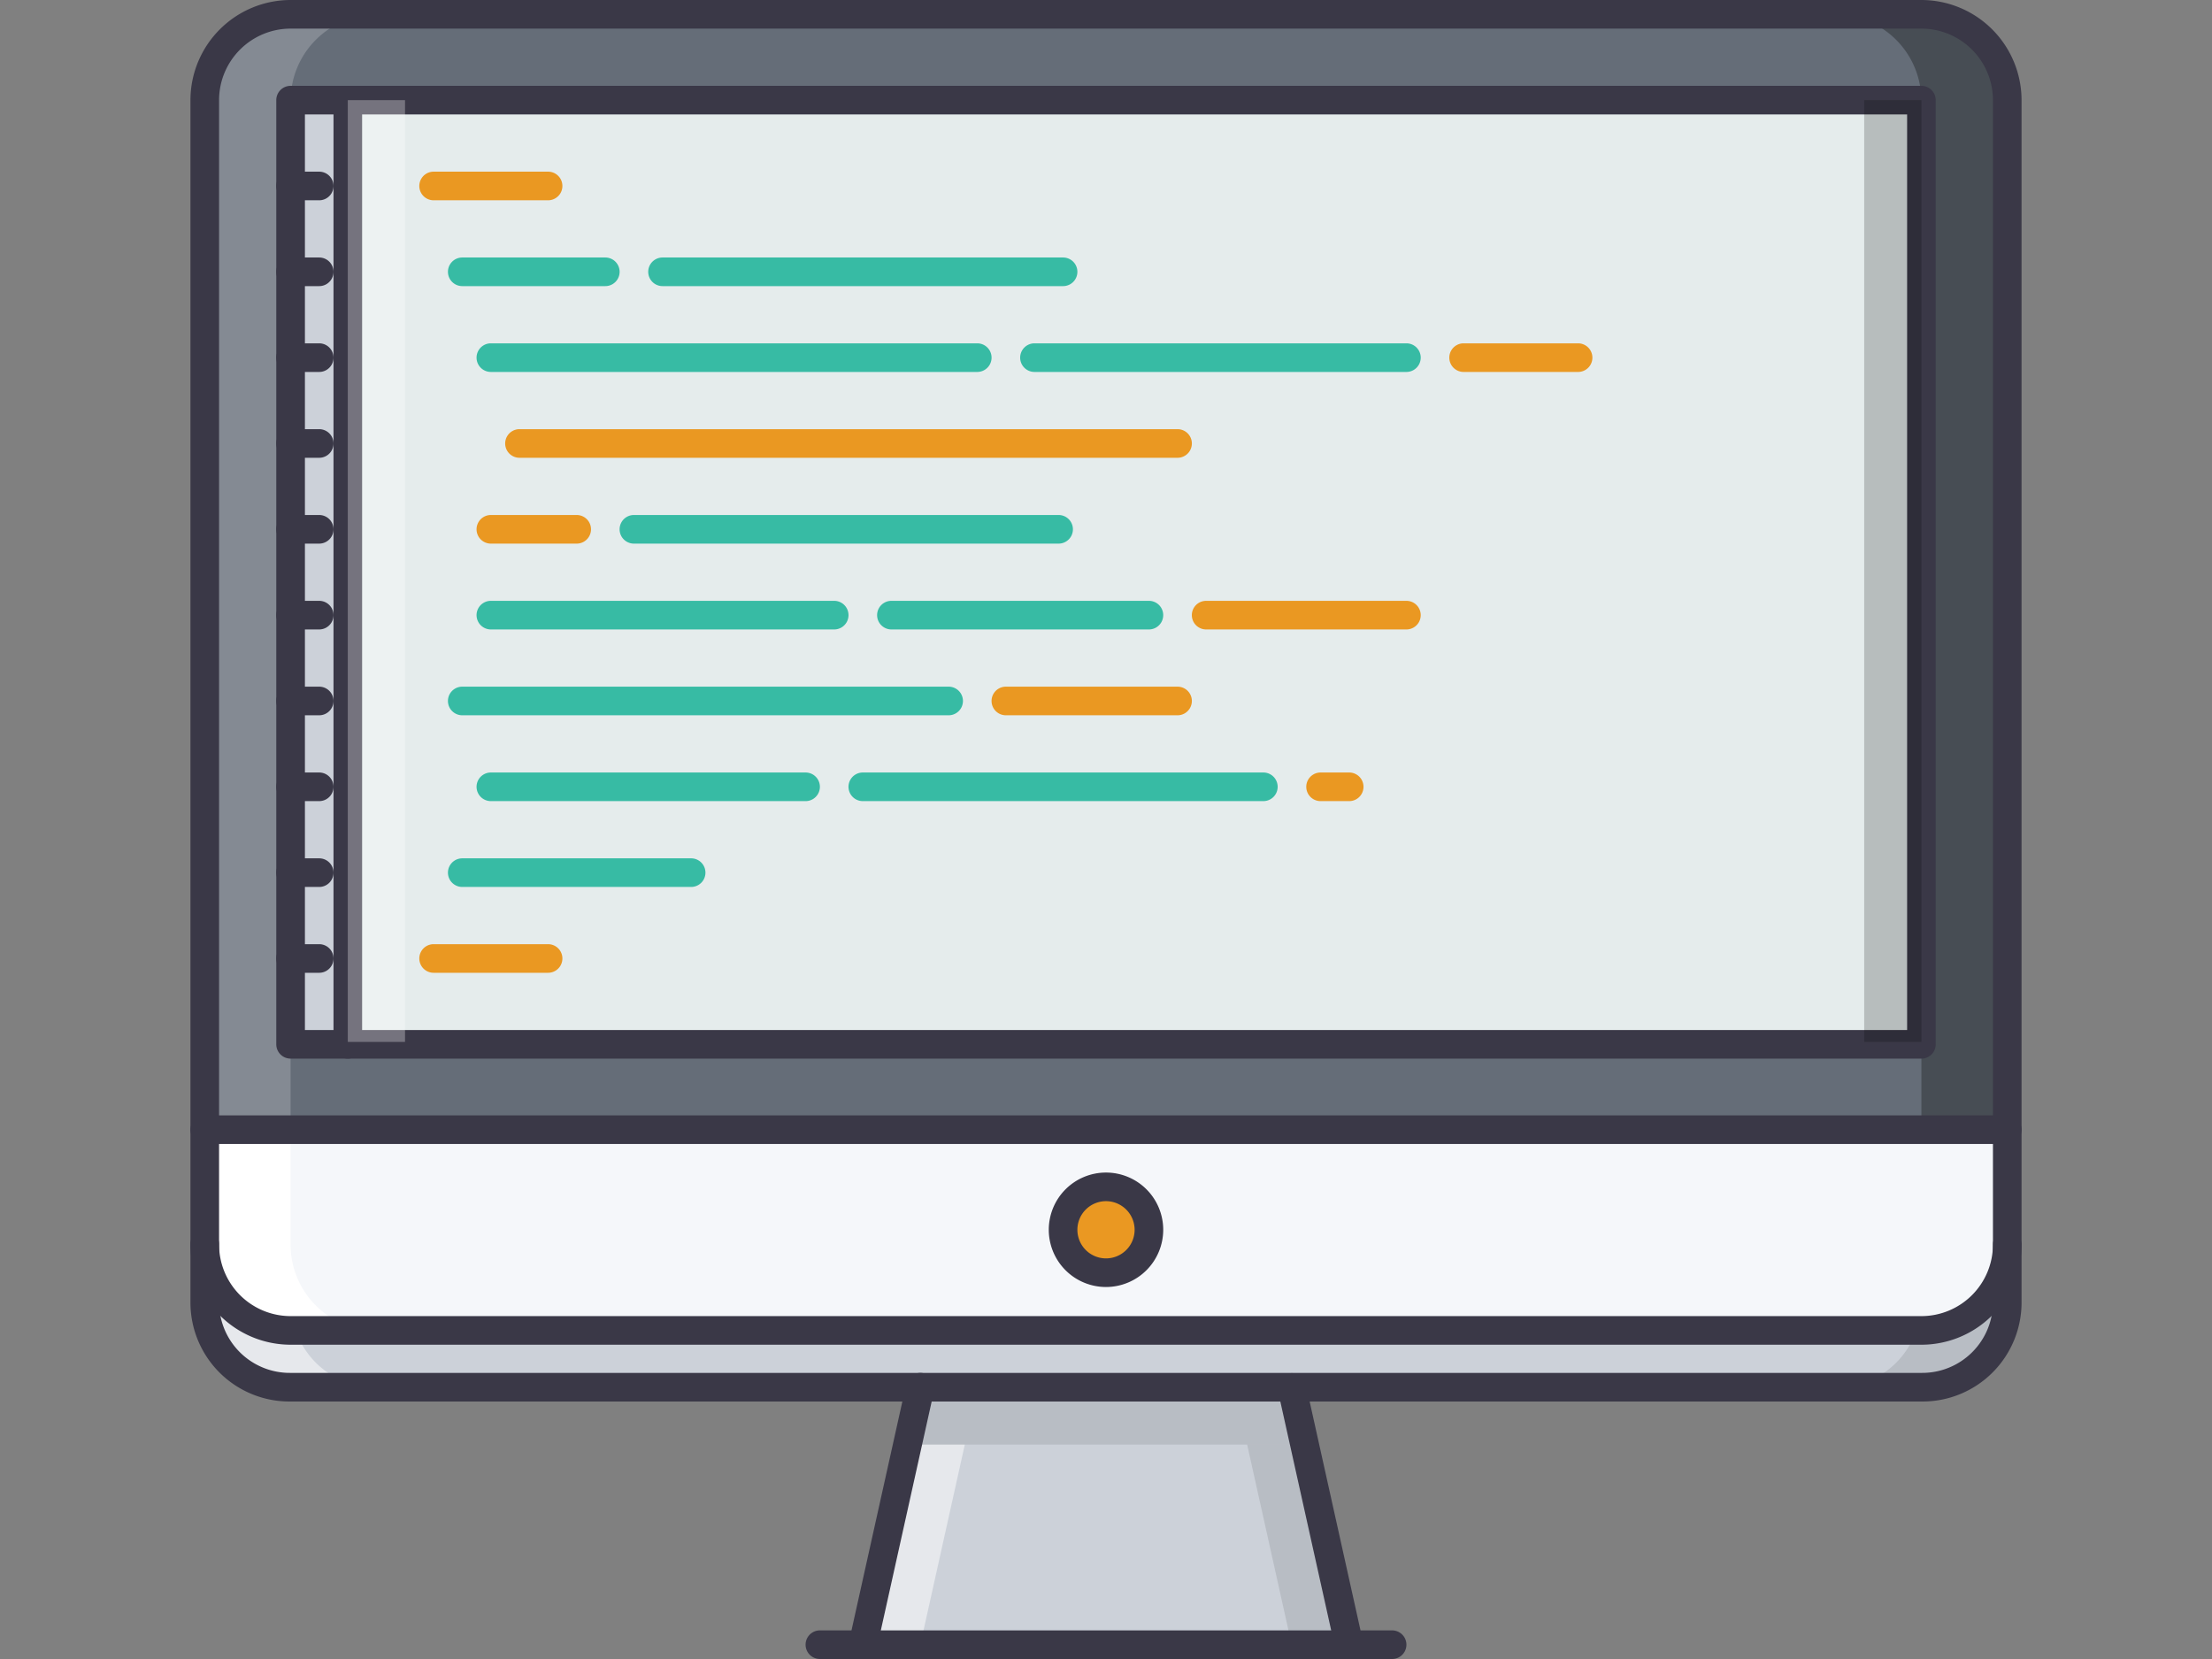 <svg xmlns="http://www.w3.org/2000/svg" xmlns:xlink="http://www.w3.org/1999/xlink" width="400" height="300" viewBox="0 0 400 300">
  <rect x="0" y="0" width="400" height="300" fill="#808080" stroke="none"/>
  <defs>
    <clipPath id="clip-path">
      <rect id="Rectangle_1" data-name="Rectangle 1" width="400" height="300" transform="translate(154 223)" fill="#fff" stroke="#707070" stroke-width="1"/>
    </clipPath>
  </defs>
  <g id="imagem-principal" transform="translate(-154 -223)" clip-path="url(#clip-path)">
    <g id="icone-2" transform="translate(188.439 207.439)">
      <rect id="Rectangle_2" data-name="Rectangle 2" width="10.348" height="170.784" transform="translate(18.111 33.617)" fill="#ccd1d9"/>
      <g id="Group_17" data-name="Group 17">
        <rect id="Rectangle_3" data-name="Rectangle 3" width="284.558" height="170.687" transform="translate(28.454 33.668)" fill="#e5ecec"/>
        <path id="Path_4" data-name="Path 4" d="M165.561,230.224a7.761,7.761,0,1,1-7.761,7.761A7.749,7.749,0,0,1,165.561,230.224Z" fill="#ea9822"/>
      </g>
      <g id="Group_18" data-name="Group 18">
        <path id="Path_5" data-name="Path 5" d="M328.536,240.672v10.247a15.309,15.309,0,0,1-15.521,15.521H18.109A15.307,15.307,0,0,1,2.588,250.919V240.672a15.564,15.564,0,0,0,15.521,15.521H313.014A15.564,15.564,0,0,0,328.536,240.672Z" fill="#ccd1d9"/>
        <path id="Path_6" data-name="Path 6" d="M199.14,266.44,209.487,313H121.635l10.348-46.564Z" fill="#ccd1d9"/>
      </g>
      <g id="Group_19" data-name="Group 19" opacity="0.5">
        <path id="Path_7" data-name="Path 7" d="M129.683,276.788,121.635,313h10.348l8.049-36.217Z" fill="#fff"/>
      </g>
      <g id="Group_20" data-name="Group 20" opacity="0.1">
        <path id="Path_8" data-name="Path 8" d="M201.434,276.788,209.487,313H199.14l-8.053-36.217Z"/>
      </g>
      <g id="Group_21" data-name="Group 21" opacity="0.5">
        <path id="Path_9" data-name="Path 9" d="M19.048,256.194h-.94A15.564,15.564,0,0,1,2.587,240.672v10.247A15.307,15.307,0,0,0,18.108,266.44H33.63A15.234,15.234,0,0,1,19.048,256.194Z" fill="#fff"/>
      </g>
      <g id="Group_22" data-name="Group 22" opacity="0.1">
        <path id="Path_10" data-name="Path 10" d="M312.074,256.194h.94a15.564,15.564,0,0,0,15.521-15.521v10.247a15.309,15.309,0,0,1-15.521,15.521H297.493A15.232,15.232,0,0,0,312.074,256.194Z"/>
      </g>
      <g id="Group_23" data-name="Group 23">
        <path id="Path_11" data-name="Path 11" d="M328.536,219.876v20.8a15.564,15.564,0,0,1-15.521,15.521H165.561V245.745a7.761,7.761,0,0,0,0-15.521V219.876H328.536Z" fill="#f5f7fa"/>
        <path id="Path_12" data-name="Path 12" d="M165.561,245.745v10.448H18.108A15.564,15.564,0,0,1,2.587,240.672v-20.8H165.561v10.348a7.761,7.761,0,1,0,0,15.521Z" fill="#f5f7fa"/>
      </g>
      <path id="Path_13" data-name="Path 13" d="M18.108,240.672v-20.8H2.587v20.8a15.564,15.564,0,0,0,15.521,15.521H33.63A15.564,15.564,0,0,1,18.108,240.672Z" fill="#fff"/>
      <path id="Path_14" data-name="Path 14" d="M328.536,33.723V219.876H2.587V33.723A15.566,15.566,0,0,1,18.108,18.2H313.014A15.566,15.566,0,0,1,328.536,33.723ZM313.014,204.355V33.619H18.108V204.355Z" fill="#656d78"/>
      <g id="Group_24" data-name="Group 24" opacity="0.2">
        <path id="Path_15" data-name="Path 15" d="M18.108,43.967V33.619h.01A15.559,15.559,0,0,1,33.63,18.2H18.108A15.566,15.566,0,0,0,2.587,33.723V219.876H18.108V43.967Z" fill="#fff"/>
      </g>
      <g id="Group_25" data-name="Group 25" opacity="0.3">
        <path id="Path_16" data-name="Path 16" d="M313.014,43.967V33.619H313A15.565,15.565,0,0,0,297.492,18.2h15.521a15.566,15.566,0,0,1,15.521,15.521V219.876H313.013V43.967Z"/>
      </g>
      <g id="Group_26" data-name="Group 26" opacity="0.1">
        <path id="Path_17" data-name="Path 17" d="M201.44,276.788l-2.3-10.348H131.982l-2.3,10.348Z"/>
      </g>
      <g id="Group_27" data-name="Group 27">
        <path id="Path_18" data-name="Path 18" d="M328.536,222.433H2.587a2.587,2.587,0,1,1,0-5.174H328.535a2.587,2.587,0,1,1,0,5.174Z" fill="#3a3847"/>
        <path id="Path_19" data-name="Path 19" d="M165.561,248.292a10.348,10.348,0,1,1,10.348-10.348A10.358,10.358,0,0,1,165.561,248.292Zm0-15.522a5.174,5.174,0,1,0,5.174,5.174A5.184,5.184,0,0,0,165.561,232.77Z" fill="#3a3847"/>
        <path id="Path_20" data-name="Path 20" d="M121.62,315.561a2.711,2.711,0,0,1-.566-.061,2.591,2.591,0,0,1-1.965-3.087l10.348-46.564a2.625,2.625,0,0,1,3.087-1.965,2.591,2.591,0,0,1,1.966,3.086l-10.348,46.564A2.588,2.588,0,0,1,121.62,315.561Z" fill="#3a3847"/>
        <path id="Path_21" data-name="Path 21" d="M209.508,315.561a2.588,2.588,0,0,1-2.525-2.027l-10.348-46.564a2.588,2.588,0,0,1,5.052-1.121l10.348,46.564a2.591,2.591,0,0,1-1.966,3.087A2.663,2.663,0,0,1,209.508,315.561Z" fill="#3a3847"/>
        <path id="Path_22" data-name="Path 22" d="M217.3,315.561H113.824a2.587,2.587,0,0,1,0-5.174H217.3a2.587,2.587,0,0,1,0,5.174Z" fill="#3a3847"/>
        <path id="Path_23" data-name="Path 23" d="M313.014,206.992H18.108a2.586,2.586,0,0,1-2.587-2.587V33.67a2.586,2.586,0,0,1,2.587-2.587H313.014A2.586,2.586,0,0,1,315.6,33.67V204.406A2.586,2.586,0,0,1,313.014,206.992ZM20.7,201.819H310.428V36.257H20.7Z" fill="#3a3847"/>
        <path id="Path_24" data-name="Path 24" d="M313.014,258.73H18.108A18.13,18.13,0,0,1,0,240.622V33.67A18.13,18.13,0,0,1,18.108,15.561H313.014A18.131,18.131,0,0,1,331.123,33.67V240.622A18.13,18.13,0,0,1,313.014,258.73ZM18.108,20.735A12.951,12.951,0,0,0,5.174,33.67V240.622a12.95,12.95,0,0,0,12.934,12.934H313.014a12.947,12.947,0,0,0,12.935-12.934V33.67a12.949,12.949,0,0,0-12.935-12.934Z" fill="#3a3847"/>
        <path id="Path_25" data-name="Path 25" d="M313.014,269H18.108A17.917,17.917,0,0,1,0,250.889V240.541a2.587,2.587,0,0,1,5.174,0v10.348a12.8,12.8,0,0,0,12.934,12.934H313.014a12.794,12.794,0,0,0,12.935-12.934V240.622a2.587,2.587,0,0,1,5.174,0v10.267A17.914,17.914,0,0,1,313.014,269Z" fill="#3a3847"/>
        <path id="Path_26" data-name="Path 26" d="M28.456,206.992a2.586,2.586,0,0,1-2.587-2.587V33.67a2.587,2.587,0,1,1,5.174,0V204.406A2.585,2.585,0,0,1,28.456,206.992Z" fill="#3a3847"/>
        <path id="Path_27" data-name="Path 27" d="M23.282,51.778H18.108a2.587,2.587,0,1,1,0-5.174h5.174a2.587,2.587,0,0,1,0,5.174Z" fill="#3a3847"/>
        <path id="Path_28" data-name="Path 28" d="M23.282,67.3H18.108a2.587,2.587,0,0,1,0-5.174h5.174a2.587,2.587,0,0,1,0,5.174Z" fill="#3a3847"/>
        <path id="Path_29" data-name="Path 29" d="M23.282,82.821H18.108a2.587,2.587,0,1,1,0-5.174h5.174a2.587,2.587,0,1,1,0,5.174Z" fill="#3a3847"/>
        <path id="Path_30" data-name="Path 30" d="M23.282,98.342H18.108a2.587,2.587,0,1,1,0-5.174h5.174a2.587,2.587,0,1,1,0,5.174Z" fill="#3a3847"/>
        <path id="Path_31" data-name="Path 31" d="M23.282,113.864H18.108a2.587,2.587,0,1,1,0-5.174h5.174a2.587,2.587,0,1,1,0,5.174Z" fill="#3a3847"/>
        <path id="Path_32" data-name="Path 32" d="M23.282,129.385H18.108a2.587,2.587,0,1,1,0-5.174h5.174a2.587,2.587,0,1,1,0,5.174Z" fill="#3a3847"/>
        <path id="Path_33" data-name="Path 33" d="M23.282,144.906H18.108a2.587,2.587,0,1,1,0-5.174h5.174a2.587,2.587,0,1,1,0,5.174Z" fill="#3a3847"/>
        <path id="Path_34" data-name="Path 34" d="M23.282,160.428H18.108a2.587,2.587,0,1,1,0-5.174h5.174a2.587,2.587,0,1,1,0,5.174Z" fill="#3a3847"/>
        <path id="Path_35" data-name="Path 35" d="M23.282,175.95H18.108a2.587,2.587,0,1,1,0-5.174h5.174a2.587,2.587,0,1,1,0,5.174Z" fill="#3a3847"/>
        <path id="Path_36" data-name="Path 36" d="M23.282,191.471H18.108a2.587,2.587,0,1,1,0-5.174h5.174a2.587,2.587,0,1,1,0,5.174Z" fill="#3a3847"/>
        <path id="Path_37" data-name="Path 37" d="M64.673,51.778h-20.7a2.587,2.587,0,0,1,0-5.174h20.7a2.587,2.587,0,0,1,0,5.174Z" fill="#ea9822"/>
        <path id="Path_38" data-name="Path 38" d="M157.8,67.3H85.368a2.587,2.587,0,0,1,0-5.174H157.8a2.587,2.587,0,0,1,0,5.174Z" fill="#37bba4"/>
        <path id="Path_39" data-name="Path 39" d="M75.02,67.3H49.152a2.587,2.587,0,0,1,0-5.174H75.02a2.587,2.587,0,1,1,0,5.174Z" fill="#37bba4"/>
        <path id="Path_40" data-name="Path 40" d="M219.886,82.821H152.627a2.587,2.587,0,0,1,0-5.174h67.259a2.587,2.587,0,1,1,0,5.174Z" fill="#37bba4"/>
        <path id="Path_41" data-name="Path 41" d="M250.929,82.821h-20.7a2.587,2.587,0,0,1,0-5.174h20.7a2.587,2.587,0,1,1,0,5.174Z" fill="#ea9822"/>
        <path id="Path_42" data-name="Path 42" d="M142.279,82.821H54.325a2.587,2.587,0,1,1,0-5.174h87.955a2.587,2.587,0,0,1,0,5.174Z" fill="#37bba4"/>
        <path id="Path_43" data-name="Path 43" d="M69.847,113.864H54.325a2.587,2.587,0,1,1,0-5.174H69.846a2.587,2.587,0,0,1,0,5.174Z" fill="#ea9822"/>
        <path id="Path_44" data-name="Path 44" d="M156.992,113.864h-76.8a2.587,2.587,0,1,1,0-5.174h76.8a2.587,2.587,0,1,1,0,5.174Z" fill="#37bba4"/>
        <path id="Path_45" data-name="Path 45" d="M178.5,98.342H59.5a2.587,2.587,0,1,1,0-5.174h119a2.587,2.587,0,1,1,0,5.174Z" fill="#ea9822"/>
        <path id="Path_46" data-name="Path 46" d="M173.321,129.385H126.758a2.587,2.587,0,1,1,0-5.174h46.563a2.587,2.587,0,1,1,0,5.174Z" fill="#37bba4"/>
        <path id="Path_47" data-name="Path 47" d="M137.106,144.906H49.151a2.587,2.587,0,1,1,0-5.174h87.955a2.587,2.587,0,1,1,0,5.174Z" fill="#37bba4"/>
        <path id="Path_48" data-name="Path 48" d="M90.542,175.95H49.151a2.587,2.587,0,1,1,0-5.174h41.39a2.587,2.587,0,0,1,0,5.174Z" fill="#37bba4"/>
        <path id="Path_49" data-name="Path 49" d="M194.017,160.428H121.584a2.587,2.587,0,1,1,0-5.174h72.432a2.587,2.587,0,1,1,0,5.174Z" fill="#37bba4"/>
        <path id="Path_50" data-name="Path 50" d="M209.538,160.428h-5.174a2.587,2.587,0,0,1,0-5.174h5.174a2.587,2.587,0,1,1,0,5.174Z" fill="#ea9822"/>
        <path id="Path_51" data-name="Path 51" d="M111.237,160.428H54.325a2.587,2.587,0,1,1,0-5.174h56.912a2.587,2.587,0,1,1,0,5.174Z" fill="#37bba4"/>
        <path id="Path_52" data-name="Path 52" d="M64.673,191.471h-20.7a2.587,2.587,0,1,1,0-5.174h20.7a2.587,2.587,0,0,1,0,5.174Z" fill="#ea9822"/>
        <path id="Path_53" data-name="Path 53" d="M178.5,144.906H147.453a2.587,2.587,0,0,1,0-5.174H178.5a2.587,2.587,0,1,1,0,5.174Z" fill="#ea9822"/>
        <path id="Path_54" data-name="Path 54" d="M219.886,129.385H183.67a2.587,2.587,0,0,1,0-5.174h36.216a2.587,2.587,0,1,1,0,5.174Z" fill="#ea9822"/>
        <path id="Path_55" data-name="Path 55" d="M116.411,129.385H54.325a2.587,2.587,0,1,1,0-5.174h62.086a2.587,2.587,0,1,1,0,5.174Z" fill="#37bba4"/>
      </g>
      <g id="Group_28" data-name="Group 28" opacity="0.3">
        <rect id="Rectangle_4" data-name="Rectangle 4" width="10.348" height="170.305" transform="translate(28.454 33.668)" fill="#fff"/>
      </g>
      <g id="Group_29" data-name="Group 29" opacity="0.2">
        <rect id="Rectangle_5" data-name="Rectangle 5" width="10.348" height="170.305" transform="translate(302.668 33.668)"/>
      </g>
    </g>
  </g>
</svg>
